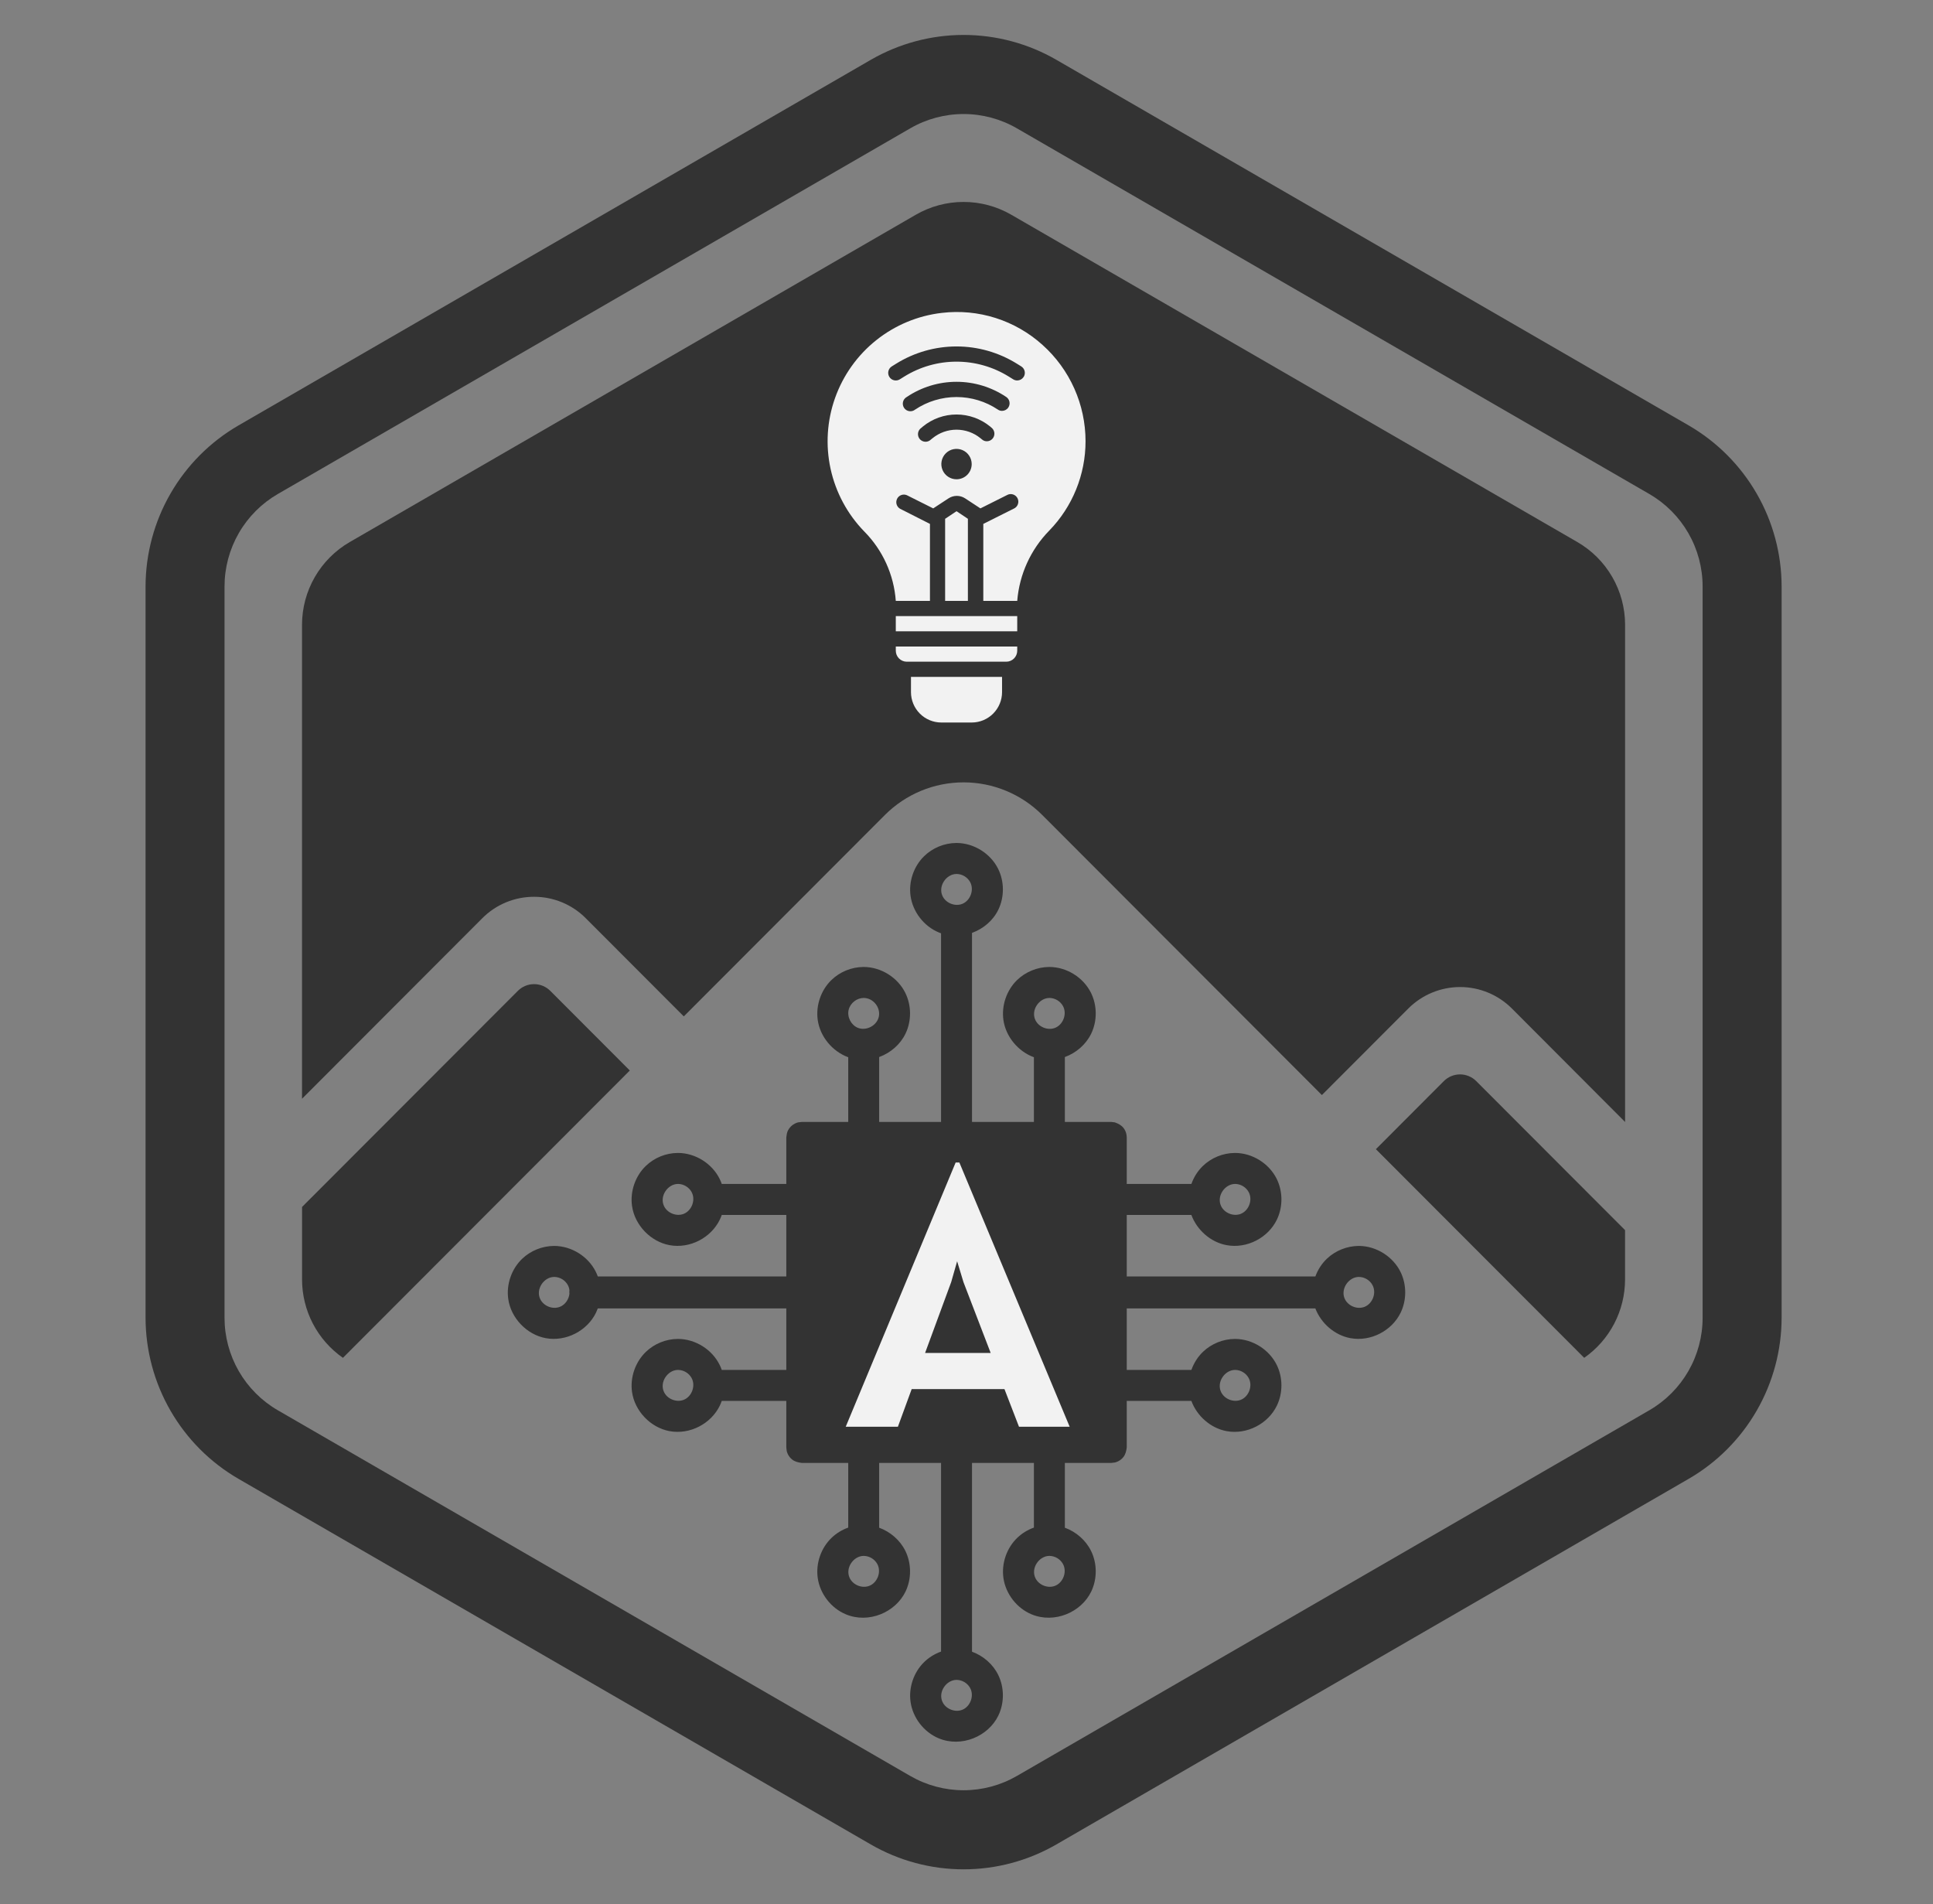 <svg width="332" height="327" viewBox="0 0 332 327" fill="none" xmlns="http://www.w3.org/2000/svg">
<rect x="0" y="0" width="332" height="327" fill="#808080" stroke="none"/>
<path d="M51.879 207.259V219.708C51.88 222.351 52.518 224.955 53.74 227.298C54.963 229.643 56.732 231.655 58.898 233.167L108.173 183.827L94.512 170.148C94.147 169.783 93.713 169.493 93.236 169.294C92.758 169.096 92.246 168.994 91.729 168.994C91.213 168.994 90.701 169.096 90.223 169.294C89.746 169.493 89.312 169.783 88.947 170.148L51.879 207.259Z" fill="#333333"/>
<path d="M91.725 153.997C93.377 153.993 95.013 154.316 96.539 154.95C98.066 155.583 99.451 156.513 100.615 157.686L117.443 174.535L151.992 139.941C155.576 136.358 160.433 134.347 165.497 134.347C170.56 134.347 175.417 136.358 179.001 139.941L227.04 188.042L241.888 173.175C244.248 170.818 247.444 169.494 250.778 169.494C254.111 169.494 257.308 170.818 259.667 173.175L279.116 192.665V107.299C279.116 104.417 278.358 101.585 276.917 99.089C275.478 96.593 273.407 94.52 270.914 93.079L173.697 36.877C171.204 35.436 168.374 34.677 165.495 34.677C162.616 34.677 159.787 35.436 157.294 36.877L60.074 93.079C57.581 94.52 55.511 96.593 54.071 99.089C52.631 101.585 51.873 104.417 51.873 107.299V188.68L82.829 157.684C83.995 156.511 85.381 155.58 86.908 154.949C88.435 154.316 90.073 153.992 91.725 153.997Z" fill="#333333"/>
<path d="M236.315 197.337L272.091 233.165C274.257 231.653 276.026 229.64 277.248 227.297C278.47 224.953 279.107 222.35 279.109 219.706V211.239L253.55 185.648C252.812 184.909 251.811 184.494 250.767 184.494C249.722 184.494 248.721 184.909 247.983 185.648L236.315 197.337Z" fill="#333333"/>
<path d="M165.498 19.581C168.713 19.58 171.874 20.427 174.658 22.038L283.27 84.825C286.056 86.436 288.368 88.751 289.976 91.54C291.584 94.329 292.431 97.493 292.431 100.713V226.289C292.431 229.508 291.584 232.671 289.976 235.461C288.368 238.248 286.056 240.565 283.27 242.175L174.658 304.963C171.872 306.572 168.713 307.42 165.497 307.42C162.281 307.42 159.121 306.572 156.336 304.963L47.724 242.175C44.939 240.565 42.626 238.248 41.018 235.461C39.41 232.671 38.564 229.508 38.564 226.289V100.713C38.564 97.493 39.41 94.329 41.018 91.54C42.626 88.751 44.939 86.436 47.724 84.825L156.336 22.038C159.122 20.427 162.282 19.58 165.498 19.581ZM165.498 6C159.901 6.002 154.404 7.477 149.556 10.277L40.942 73.065C36.101 75.874 32.081 79.906 29.283 84.757C26.486 89.609 25.009 95.111 25 100.713V226.289C25.009 231.891 26.486 237.393 29.284 242.244C32.082 247.096 36.102 251.127 40.944 253.936L149.556 316.724C154.403 319.526 159.901 321 165.498 321C171.095 321 176.593 319.526 181.44 316.724L290.052 253.936C294.894 251.129 298.916 247.096 301.714 242.245C304.512 237.393 305.99 231.891 306 226.289V100.713C305.992 95.111 304.514 89.609 301.717 84.757C298.918 79.906 294.898 75.874 290.058 73.065L181.446 10.277C176.598 7.477 171.1 6.002 165.504 6H165.498Z" fill="#333333"/>
<path d="M172.106 116.238V118.849C172.106 120.233 171.557 121.561 170.579 122.541C169.601 123.52 168.275 124.07 166.892 124.07H161.677C160.295 124.07 158.968 123.52 157.99 122.541C157.012 121.561 156.463 120.233 156.463 118.849V116.238H172.106ZM174.713 111.017V111.735C174.713 112.237 174.514 112.719 174.16 113.073C173.805 113.428 173.324 113.628 172.823 113.628H155.746C155.245 113.628 154.764 113.428 154.41 113.073C154.055 112.719 153.856 112.237 153.856 111.735V111.017H174.713Z" fill="#F2F2F2"/>
<path d="M174.713 105.796H153.856V108.407H174.713V105.796Z" fill="#F2F2F2"/>
<path d="M166.24 89.089V103.186H162.329V89.089L164.285 87.784L166.24 89.089Z" fill="#F2F2F2"/>
<path d="M179.067 59.238C176.741 57.137 173.993 55.558 171.007 54.608C168.021 53.658 164.867 53.359 161.756 53.73C157.642 54.207 153.745 55.829 150.505 58.411C147.265 60.993 144.812 64.433 143.425 68.34C142.038 72.246 141.772 76.464 142.657 80.514C143.543 84.565 145.543 88.286 148.433 91.256C151.606 94.456 153.53 98.688 153.856 103.186H159.722V89.964L154.573 87.353C154.291 87.183 154.084 86.913 153.992 86.596C153.901 86.279 153.933 85.94 154.082 85.646C154.23 85.352 154.484 85.125 154.793 85.01C155.102 84.896 155.442 84.903 155.746 85.03L160.283 87.301L162.89 85.591C163.318 85.305 163.822 85.152 164.337 85.152C164.852 85.152 165.355 85.305 165.784 85.591L168.391 87.301L172.927 85.03C173.081 84.937 173.252 84.877 173.43 84.854C173.607 84.831 173.788 84.844 173.96 84.894C174.133 84.944 174.293 85.028 174.431 85.143C174.569 85.257 174.682 85.399 174.763 85.559C174.844 85.719 174.891 85.894 174.901 86.074C174.911 86.253 174.884 86.432 174.822 86.601C174.76 86.769 174.664 86.923 174.54 87.052C174.416 87.182 174.266 87.284 174.101 87.353L168.886 89.964V103.186H174.713C175.079 98.641 177.026 94.368 180.214 91.112C184.209 87.009 186.444 81.506 186.446 75.775C186.446 72.654 185.79 69.568 184.518 66.719C183.247 63.869 181.39 61.32 179.067 59.238V59.238ZM164.285 82.302C163.769 82.302 163.265 82.149 162.836 81.862C162.407 81.575 162.073 81.167 161.876 80.69C161.679 80.213 161.627 79.688 161.728 79.182C161.828 78.676 162.076 78.21 162.441 77.845C162.806 77.48 163.27 77.232 163.776 77.131C164.282 77.03 164.806 77.082 165.282 77.279C165.759 77.477 166.166 77.812 166.452 78.241C166.739 78.67 166.892 79.175 166.892 79.691C166.892 80.384 166.617 81.048 166.128 81.537C165.639 82.027 164.976 82.302 164.285 82.302ZM170.503 75.293C170.381 75.442 170.228 75.563 170.055 75.647C169.881 75.73 169.692 75.774 169.499 75.775C169.198 75.78 168.905 75.673 168.678 75.475L168.404 75.253C167.241 74.304 165.786 73.785 164.285 73.785C162.784 73.785 161.329 74.304 160.165 75.253L159.892 75.475C159.763 75.605 159.608 75.705 159.438 75.771C159.268 75.837 159.087 75.866 158.904 75.858C158.722 75.849 158.544 75.801 158.381 75.719C158.219 75.637 158.075 75.522 157.959 75.38C157.844 75.239 157.759 75.075 157.711 74.899C157.663 74.723 157.652 74.539 157.679 74.358C157.707 74.178 157.772 74.005 157.87 73.851C157.968 73.698 158.097 73.566 158.249 73.465L158.523 73.23C160.151 71.903 162.185 71.178 164.285 71.178C166.384 71.178 168.419 71.903 170.046 73.23L170.32 73.465C170.585 73.684 170.753 73.999 170.787 74.341C170.821 74.683 170.719 75.025 170.503 75.293V75.293ZM173.188 69.967C173.07 70.147 172.909 70.294 172.721 70.397C172.532 70.499 172.321 70.553 172.106 70.555C171.85 70.558 171.599 70.48 171.389 70.333C169.285 68.929 166.813 68.18 164.285 68.18C161.756 68.18 159.284 68.929 157.18 70.333C157.039 70.447 156.875 70.53 156.7 70.577C156.525 70.624 156.342 70.634 156.163 70.606C155.983 70.578 155.812 70.513 155.659 70.415C155.507 70.317 155.376 70.189 155.276 70.037C155.176 69.886 155.108 69.715 155.077 69.536C155.047 69.357 155.054 69.174 155.098 68.998C155.142 68.821 155.223 68.656 155.335 68.513C155.446 68.37 155.586 68.252 155.746 68.166C158.271 66.469 161.243 65.562 164.285 65.562C167.326 65.562 170.298 66.469 172.823 68.166C173.109 68.357 173.308 68.654 173.376 68.991C173.444 69.329 173.377 69.679 173.188 69.967V69.967ZM175.795 64.746C175.677 64.926 175.517 65.073 175.328 65.176C175.139 65.278 174.928 65.332 174.713 65.334C174.469 65.334 174.23 65.266 174.022 65.138L173.266 64.668C170.57 62.991 167.459 62.103 164.285 62.103C161.11 62.103 157.999 62.991 155.303 64.668L154.547 65.138C154.401 65.229 154.239 65.29 154.07 65.318C153.901 65.346 153.728 65.341 153.561 65.302C153.224 65.224 152.931 65.014 152.748 64.72C152.565 64.426 152.506 64.071 152.584 63.733C152.662 63.395 152.871 63.102 153.165 62.919L153.921 62.449C157.033 60.516 160.622 59.492 164.285 59.492C167.947 59.492 171.536 60.516 174.648 62.449L175.404 62.919C175.55 63.01 175.676 63.128 175.776 63.268C175.876 63.407 175.947 63.565 175.986 63.733C176.025 63.9 176.03 64.073 176.002 64.243C175.974 64.412 175.912 64.575 175.821 64.72L175.795 64.746Z" fill="#F2F2F2"/>
<path d="M102.674 224.676C102.586 224.921 102.485 225.163 102.373 225.397C100.874 228.506 97.236 230.435 93.728 229.786C90.476 229.182 87.752 226.342 87.292 223.048C86.941 220.544 87.861 217.898 89.686 216.155C91.135 214.772 93.107 213.971 95.137 213.949C95.169 213.949 95.203 213.949 95.238 213.949C98.164 213.979 100.991 215.732 102.307 218.343C102.448 218.617 102.57 218.902 102.674 219.192H135.052V208.627H123.965C123.869 208.901 123.76 209.167 123.633 209.428C122.137 212.539 118.499 214.468 114.991 213.816C111.738 213.212 109.014 210.375 108.552 207.078C108.204 204.59 109.11 201.964 110.914 200.221C112.368 198.815 114.345 198.001 116.397 197.983C116.431 197.983 116.466 197.983 116.5 197.983C119.479 198.012 122.347 199.832 123.633 202.504C123.76 202.765 123.869 203.031 123.965 203.305H135.052V195.321C135.097 194.925 135.145 194.523 135.315 194.166C135.576 193.624 136.025 193.179 136.559 192.924C137.04 192.69 137.189 192.719 137.709 192.66H145.685V181.55C142.982 180.557 140.848 178.027 140.447 175.142C140.099 172.659 140.999 170.03 142.806 168.284C144.26 166.879 146.237 166.065 148.291 166.046C148.323 166.046 148.358 166.046 148.392 166.046C151.337 166.073 154.178 167.851 155.483 170.48C156.561 172.649 156.577 175.31 155.528 177.492C154.627 179.36 152.953 180.802 150.999 181.515V192.66H161.629V160.266C161.496 160.218 161.361 160.168 161.228 160.112C158.685 159.053 156.777 156.591 156.391 153.85C156.046 151.378 156.936 148.768 158.719 147.027C160.176 145.601 162.177 144.773 164.236 144.755C164.271 144.755 164.305 144.755 164.34 144.755C167.284 144.781 170.125 146.562 171.43 149.188C172.506 151.357 172.525 154.018 171.473 156.2C170.577 158.066 168.897 159.487 166.947 160.195V192.66H177.577V181.55C174.874 180.557 172.743 178.027 172.339 175.142C171.993 172.67 172.884 170.059 174.664 168.316C176.123 166.893 178.132 166.065 180.184 166.046C180.218 166.046 180.25 166.046 180.285 166.046C183.229 166.073 186.07 167.851 187.377 170.48C188.454 172.649 188.47 175.31 187.42 177.492C186.519 179.36 184.845 180.802 182.892 181.515V192.66H190.864L191.457 192.727C192.023 192.924 192.575 193.2 192.942 193.661C193.192 193.975 193.367 194.339 193.455 194.728C193.5 194.922 193.5 195.124 193.524 195.321V203.305H204.627C205.034 202.158 205.69 201.104 206.559 200.255C208.015 198.829 210.024 198.001 212.076 197.983C212.11 197.983 212.145 197.983 212.179 197.983C215.121 198.009 217.962 199.787 219.27 202.416C220.346 204.585 220.364 207.246 219.312 209.428C217.816 212.539 214.175 214.468 210.67 213.816C207.938 213.311 205.584 211.23 204.622 208.627H193.524V219.192H225.919C226.341 218.034 227.024 216.97 227.922 216.123C229.373 214.756 231.337 213.971 233.338 213.949C233.373 213.949 233.405 213.949 233.439 213.949C236.418 213.979 239.288 215.799 240.574 218.473C241.608 220.621 241.611 223.245 240.574 225.397C239.076 228.506 235.438 230.435 231.932 229.786C229.23 229.283 226.894 227.242 225.913 224.676H193.524V235.241H204.627C205.044 234.067 205.724 232.984 206.625 232.125C208.076 230.741 210.046 229.937 212.076 229.919C212.11 229.919 212.145 229.919 212.177 229.919C215.14 229.948 217.994 231.747 219.291 234.397C220.348 236.558 220.354 239.201 219.312 241.364C217.816 244.475 214.175 246.404 210.67 245.752C207.938 245.247 205.584 243.166 204.622 240.563H193.524V248.549C193.455 249.145 193.309 249.747 192.942 250.207C192.695 250.521 192.379 250.774 192.017 250.947C191.536 251.178 191.387 251.152 190.864 251.21H182.892V262.337C184.824 263.044 186.492 264.481 187.399 266.334C188.454 268.494 188.462 271.137 187.42 273.303C185.695 276.882 181.085 278.841 177.175 277.212C174.627 276.153 172.721 273.684 172.339 270.953C171.988 268.449 172.908 265.804 174.733 264.061C175.544 263.287 176.519 262.693 177.577 262.318V251.21H166.947V283.631C168.879 284.336 170.548 285.773 171.451 287.625C172.509 289.786 172.514 292.429 171.473 294.592C169.748 298.174 165.137 300.132 161.228 298.504C158.685 297.445 156.777 294.983 156.391 292.245C156.049 289.791 156.92 287.197 158.685 285.451C159.517 284.629 160.529 284.001 161.629 283.61V251.21H150.999V262.337C152.931 263.044 154.6 264.481 155.506 266.334C156.561 268.494 156.569 271.137 155.528 273.303C153.8 276.885 149.19 278.843 145.283 277.212C142.735 276.153 140.827 273.684 140.447 270.953C140.096 268.449 141.015 265.804 142.841 264.061C143.652 263.287 144.627 262.693 145.685 262.318V251.21H137.709C137.114 251.141 136.514 250.997 136.054 250.63C135.74 250.38 135.49 250.063 135.315 249.704C135.084 249.22 135.11 249.071 135.052 248.549V240.563H123.965C123.869 240.837 123.76 241.106 123.633 241.367C122.137 244.475 118.499 246.404 114.991 245.752C111.738 245.148 109.014 242.312 108.552 239.017C108.204 236.51 109.123 233.868 110.949 232.125C112.397 230.741 114.369 229.937 116.397 229.919C116.431 229.919 116.466 229.919 116.5 229.919C119.461 229.948 122.317 231.747 123.612 234.397C123.747 234.671 123.864 234.954 123.965 235.241H135.052V224.676H102.674V224.676ZM164.271 288.469C162.522 288.487 161.084 290.552 161.876 292.253C162.448 293.474 164.034 294.11 165.291 293.597C166.676 293.03 167.367 291.17 166.604 289.823C166.15 289.025 165.278 288.49 164.34 288.469C164.316 288.469 164.295 288.469 164.271 288.469V288.469ZM180.216 267.177C178.467 267.196 177.021 269.269 177.829 270.977C178.406 272.188 179.984 272.819 181.236 272.305C182.615 271.741 183.309 269.889 182.557 268.545C182.105 267.739 181.228 267.201 180.287 267.18C180.263 267.177 180.239 267.177 180.216 267.177V267.177ZM148.323 267.177C146.577 267.196 145.137 269.261 145.932 270.961C146.5 272.183 148.087 272.819 149.344 272.305C150.723 271.741 151.414 269.889 150.665 268.545C150.213 267.739 149.333 267.201 148.395 267.18C148.371 267.177 148.347 267.177 148.323 267.177V267.177ZM116.431 235.241C114.683 235.257 113.237 237.333 114.045 239.038C114.619 240.252 116.2 240.88 117.452 240.369C118.831 239.805 119.522 237.953 118.772 236.609C118.321 235.802 117.441 235.262 116.5 235.241C116.479 235.241 116.455 235.241 116.431 235.241ZM212.11 235.241C210.359 235.257 208.913 237.333 209.724 239.038C210.298 240.252 211.879 240.88 213.128 240.369C214.51 239.805 215.201 237.953 214.449 236.609C214 235.802 213.12 235.262 212.179 235.241C212.156 235.241 212.132 235.241 212.11 235.241V235.241ZM97.802 221.549C97.765 221.241 97.672 220.937 97.518 220.655C97.069 219.841 96.187 219.295 95.241 219.274C95.217 219.274 95.193 219.274 95.169 219.274C93.42 219.29 91.975 221.366 92.782 223.072C93.359 224.285 94.938 224.913 96.189 224.399C97.085 224.035 97.691 223.127 97.802 222.169C97.778 221.965 97.778 221.757 97.802 221.549V221.549ZM230.755 222.111C230.763 222.428 230.835 222.75 230.978 223.056C231.547 224.277 233.134 224.916 234.391 224.399C235.772 223.835 236.463 221.986 235.711 220.642C235.259 219.833 234.383 219.295 233.442 219.274C233.418 219.274 233.394 219.274 233.37 219.274C231.999 219.287 230.814 220.567 230.758 221.941C230.758 221.997 230.758 222.055 230.755 222.111V222.111ZM116.431 203.305C114.685 203.321 113.237 205.396 114.045 207.102C114.619 208.316 116.2 208.944 117.452 208.433C118.831 207.866 119.522 206.016 118.772 204.673C118.321 203.866 117.441 203.326 116.5 203.305C116.479 203.305 116.455 203.305 116.431 203.305ZM212.11 203.305C210.362 203.321 208.913 205.396 209.724 207.102C210.298 208.316 211.879 208.944 213.128 208.433C214.51 207.866 215.201 206.016 214.449 204.673C214 203.866 213.12 203.326 212.179 203.305C212.156 203.305 212.132 203.305 212.11 203.305V203.305ZM180.216 171.369C178.467 171.385 177.021 173.46 177.829 175.166C178.406 176.379 179.984 177.008 181.236 176.494C182.615 175.93 183.309 174.08 182.557 172.736C182.105 171.927 181.228 171.39 180.287 171.369C180.263 171.369 180.239 171.369 180.216 171.369V171.369ZM148.323 171.369C147.149 171.379 146.03 172.252 145.756 173.412C145.467 174.623 146.158 175.994 147.308 176.483C148.775 177.103 150.704 176.1 150.965 174.453C151.201 172.976 150.006 171.403 148.395 171.369C148.371 171.369 148.347 171.369 148.323 171.369ZM164.271 150.077C162.522 150.093 161.077 152.169 161.884 153.874C162.458 155.088 164.04 155.716 165.291 155.205C166.67 154.638 167.361 152.789 166.612 151.445C166.16 150.638 165.281 150.098 164.34 150.077C164.316 150.077 164.295 150.077 164.271 150.077V150.077Z" fill="#333333"/>
<path d="M172.52 238.536H156.584L154.216 245H145.256L164.136 199.624H164.776L183.72 245H175.016L172.52 238.536ZM170.152 232.328L165.48 220.168L164.392 216.584L163.368 220.168L158.888 232.328H170.152Z" fill="#F2F2F2"/>
</svg>
